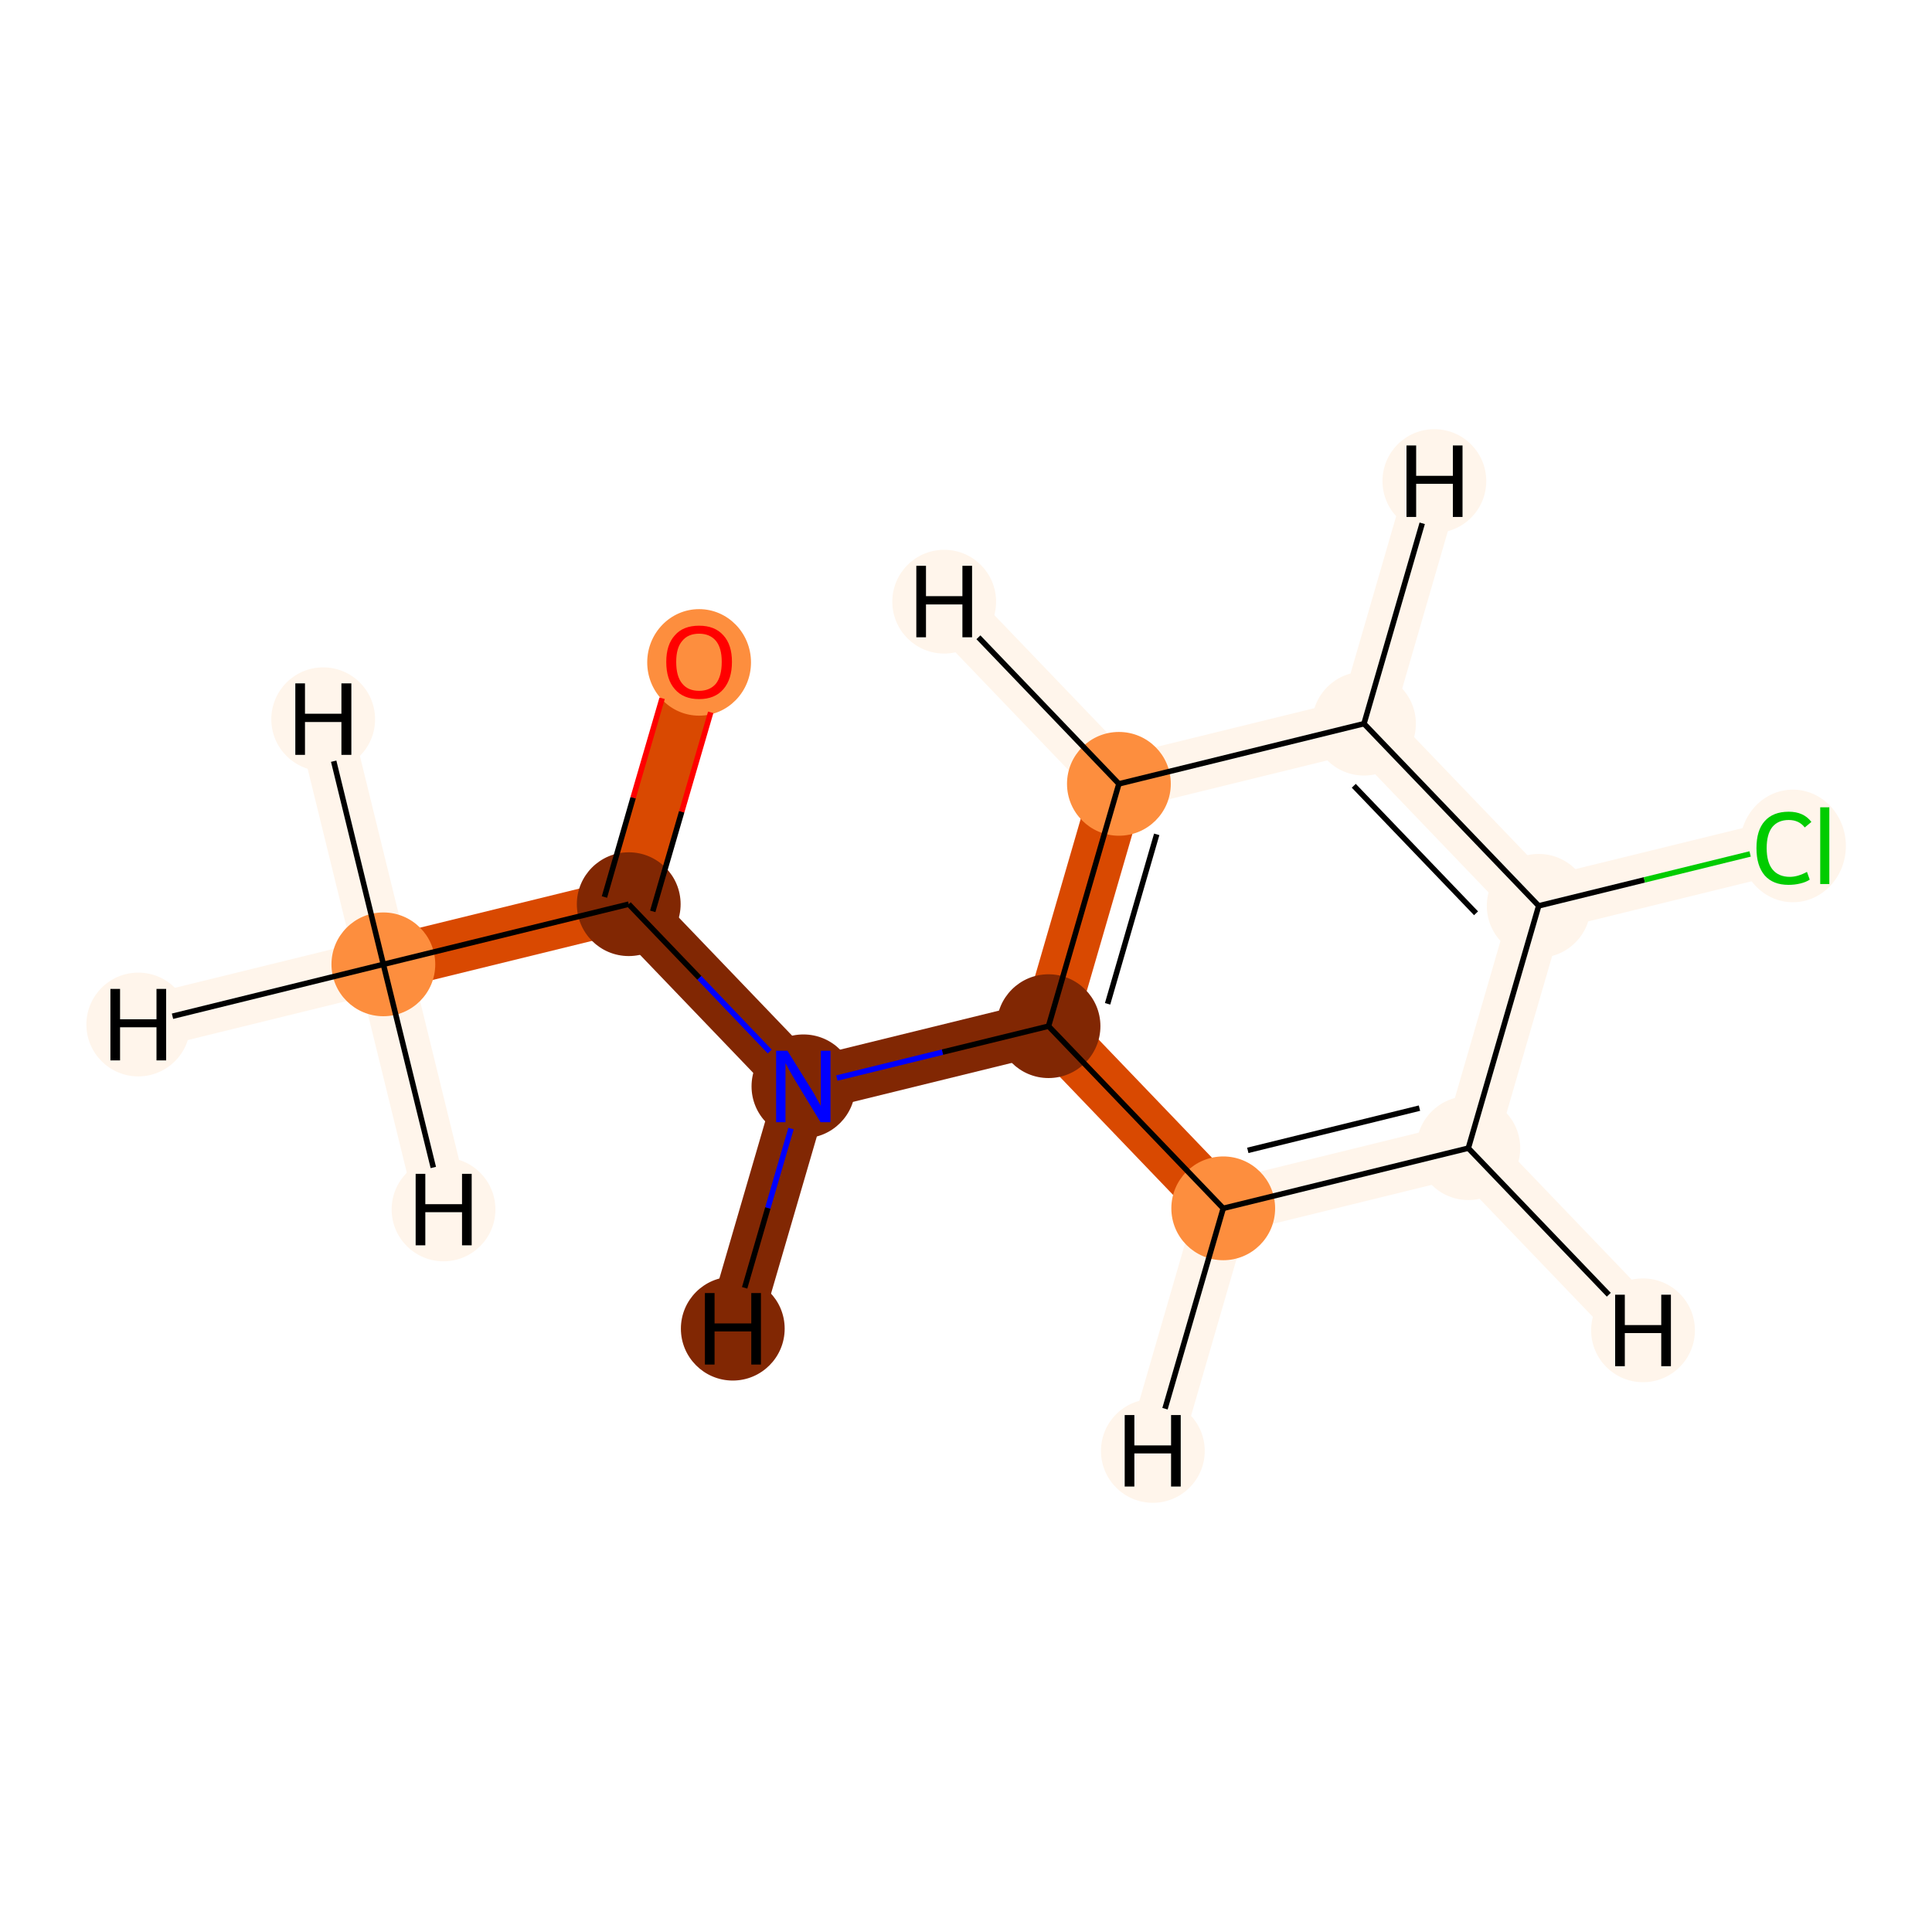 <?xml version='1.0' encoding='iso-8859-1'?>
<svg version='1.1' baseProfile='full'
              xmlns='http://www.w3.org/2000/svg'
                      xmlns:rdkit='http://www.rdkit.org/xml'
                      xmlns:xlink='http://www.w3.org/1999/xlink'
                  xml:space='preserve'
width='700px' height='700px' viewBox='0 0 700 700'>
<!-- END OF HEADER -->
<rect style='opacity:1.0;fill:#FFFFFF;stroke:none' width='700.0' height='700.0' x='0.0' y='0.0'> </rect>
<path d='M 138.9,349.4 L 227.8,327.6' style='fill:none;fill-rule:evenodd;stroke:#D94901;stroke-width:19.5px;stroke-linecap:butt;stroke-linejoin:miter;stroke-opacity:1' />
<path d='M 138.9,349.4 L 50.1,371.2' style='fill:none;fill-rule:evenodd;stroke:#FFF5EB;stroke-width:19.5px;stroke-linecap:butt;stroke-linejoin:miter;stroke-opacity:1' />
<path d='M 138.9,349.4 L 117.1,260.6' style='fill:none;fill-rule:evenodd;stroke:#FFF5EB;stroke-width:19.5px;stroke-linecap:butt;stroke-linejoin:miter;stroke-opacity:1' />
<path d='M 138.9,349.4 L 160.7,438.2' style='fill:none;fill-rule:evenodd;stroke:#FFF5EB;stroke-width:19.5px;stroke-linecap:butt;stroke-linejoin:miter;stroke-opacity:1' />
<path d='M 227.8,327.6 L 253.3,239.8' style='fill:none;fill-rule:evenodd;stroke:#D94901;stroke-width:19.5px;stroke-linecap:butt;stroke-linejoin:miter;stroke-opacity:1' />
<path d='M 227.8,327.6 L 291.1,393.6' style='fill:none;fill-rule:evenodd;stroke:#812703;stroke-width:19.5px;stroke-linecap:butt;stroke-linejoin:miter;stroke-opacity:1' />
<path d='M 291.1,393.6 L 379.9,371.8' style='fill:none;fill-rule:evenodd;stroke:#812703;stroke-width:19.5px;stroke-linecap:butt;stroke-linejoin:miter;stroke-opacity:1' />
<path d='M 291.1,393.6 L 265.5,481.4' style='fill:none;fill-rule:evenodd;stroke:#812703;stroke-width:19.5px;stroke-linecap:butt;stroke-linejoin:miter;stroke-opacity:1' />
<path d='M 379.9,371.8 L 405.4,284.0' style='fill:none;fill-rule:evenodd;stroke:#D94901;stroke-width:19.5px;stroke-linecap:butt;stroke-linejoin:miter;stroke-opacity:1' />
<path d='M 379.9,371.8 L 443.2,437.8' style='fill:none;fill-rule:evenodd;stroke:#D94901;stroke-width:19.5px;stroke-linecap:butt;stroke-linejoin:miter;stroke-opacity:1' />
<path d='M 405.4,284.0 L 494.2,262.2' style='fill:none;fill-rule:evenodd;stroke:#FFF5EB;stroke-width:19.5px;stroke-linecap:butt;stroke-linejoin:miter;stroke-opacity:1' />
<path d='M 405.4,284.0 L 342.1,218.0' style='fill:none;fill-rule:evenodd;stroke:#FFF5EB;stroke-width:19.5px;stroke-linecap:butt;stroke-linejoin:miter;stroke-opacity:1' />
<path d='M 494.2,262.2 L 557.5,328.2' style='fill:none;fill-rule:evenodd;stroke:#FFF5EB;stroke-width:19.5px;stroke-linecap:butt;stroke-linejoin:miter;stroke-opacity:1' />
<path d='M 494.2,262.2 L 519.7,174.3' style='fill:none;fill-rule:evenodd;stroke:#FFF5EB;stroke-width:19.5px;stroke-linecap:butt;stroke-linejoin:miter;stroke-opacity:1' />
<path d='M 557.5,328.2 L 532.0,416.0' style='fill:none;fill-rule:evenodd;stroke:#FFF5EB;stroke-width:19.5px;stroke-linecap:butt;stroke-linejoin:miter;stroke-opacity:1' />
<path d='M 557.5,328.2 L 646.3,306.4' style='fill:none;fill-rule:evenodd;stroke:#FFF5EB;stroke-width:19.5px;stroke-linecap:butt;stroke-linejoin:miter;stroke-opacity:1' />
<path d='M 532.0,416.0 L 443.2,437.8' style='fill:none;fill-rule:evenodd;stroke:#FFF5EB;stroke-width:19.5px;stroke-linecap:butt;stroke-linejoin:miter;stroke-opacity:1' />
<path d='M 532.0,416.0 L 595.3,482.0' style='fill:none;fill-rule:evenodd;stroke:#FFF5EB;stroke-width:19.5px;stroke-linecap:butt;stroke-linejoin:miter;stroke-opacity:1' />
<path d='M 443.2,437.8 L 417.7,525.7' style='fill:none;fill-rule:evenodd;stroke:#FFF5EB;stroke-width:19.5px;stroke-linecap:butt;stroke-linejoin:miter;stroke-opacity:1' />
<ellipse cx='138.9' cy='349.4' rx='18.3' ry='18.3'  style='fill:#FD8E3E;fill-rule:evenodd;stroke:#FD8E3E;stroke-width:1.0px;stroke-linecap:butt;stroke-linejoin:miter;stroke-opacity:1' />
<ellipse cx='227.8' cy='327.6' rx='18.3' ry='18.3'  style='fill:#812703;fill-rule:evenodd;stroke:#812703;stroke-width:1.0px;stroke-linecap:butt;stroke-linejoin:miter;stroke-opacity:1' />
<ellipse cx='253.3' cy='240.0' rx='18.3' ry='18.8'  style='fill:#FD8E3E;fill-rule:evenodd;stroke:#FD8E3E;stroke-width:1.0px;stroke-linecap:butt;stroke-linejoin:miter;stroke-opacity:1' />
<ellipse cx='291.1' cy='393.6' rx='18.3' ry='18.3'  style='fill:#812703;fill-rule:evenodd;stroke:#812703;stroke-width:1.0px;stroke-linecap:butt;stroke-linejoin:miter;stroke-opacity:1' />
<ellipse cx='379.9' cy='371.8' rx='18.3' ry='18.3'  style='fill:#812703;fill-rule:evenodd;stroke:#812703;stroke-width:1.0px;stroke-linecap:butt;stroke-linejoin:miter;stroke-opacity:1' />
<ellipse cx='405.4' cy='284.0' rx='18.3' ry='18.3'  style='fill:#FD8E3E;fill-rule:evenodd;stroke:#FD8E3E;stroke-width:1.0px;stroke-linecap:butt;stroke-linejoin:miter;stroke-opacity:1' />
<ellipse cx='494.2' cy='262.2' rx='18.3' ry='18.3'  style='fill:#FFF5EB;fill-rule:evenodd;stroke:#FFF5EB;stroke-width:1.0px;stroke-linecap:butt;stroke-linejoin:miter;stroke-opacity:1' />
<ellipse cx='557.5' cy='328.2' rx='18.3' ry='18.3'  style='fill:#FFF5EB;fill-rule:evenodd;stroke:#FFF5EB;stroke-width:1.0px;stroke-linecap:butt;stroke-linejoin:miter;stroke-opacity:1' />
<ellipse cx='532.0' cy='416.0' rx='18.3' ry='18.3'  style='fill:#FFF5EB;fill-rule:evenodd;stroke:#FFF5EB;stroke-width:1.0px;stroke-linecap:butt;stroke-linejoin:miter;stroke-opacity:1' />
<ellipse cx='443.2' cy='437.8' rx='18.3' ry='18.3'  style='fill:#FD8E3E;fill-rule:evenodd;stroke:#FD8E3E;stroke-width:1.0px;stroke-linecap:butt;stroke-linejoin:miter;stroke-opacity:1' />
<ellipse cx='649.6' cy='306.5' rx='18.7' ry='19.9'  style='fill:#FFF5EB;fill-rule:evenodd;stroke:#FFF5EB;stroke-width:1.0px;stroke-linecap:butt;stroke-linejoin:miter;stroke-opacity:1' />
<ellipse cx='50.1' cy='371.2' rx='18.3' ry='18.3'  style='fill:#FFF5EB;fill-rule:evenodd;stroke:#FFF5EB;stroke-width:1.0px;stroke-linecap:butt;stroke-linejoin:miter;stroke-opacity:1' />
<ellipse cx='117.1' cy='260.6' rx='18.3' ry='18.3'  style='fill:#FFF5EB;fill-rule:evenodd;stroke:#FFF5EB;stroke-width:1.0px;stroke-linecap:butt;stroke-linejoin:miter;stroke-opacity:1' />
<ellipse cx='160.7' cy='438.2' rx='18.3' ry='18.3'  style='fill:#FFF5EB;fill-rule:evenodd;stroke:#FFF5EB;stroke-width:1.0px;stroke-linecap:butt;stroke-linejoin:miter;stroke-opacity:1' />
<ellipse cx='265.5' cy='481.4' rx='18.3' ry='18.3'  style='fill:#812703;fill-rule:evenodd;stroke:#812703;stroke-width:1.0px;stroke-linecap:butt;stroke-linejoin:miter;stroke-opacity:1' />
<ellipse cx='342.1' cy='218.0' rx='18.3' ry='18.3'  style='fill:#FFF5EB;fill-rule:evenodd;stroke:#FFF5EB;stroke-width:1.0px;stroke-linecap:butt;stroke-linejoin:miter;stroke-opacity:1' />
<ellipse cx='519.7' cy='174.3' rx='18.3' ry='18.3'  style='fill:#FFF5EB;fill-rule:evenodd;stroke:#FFF5EB;stroke-width:1.0px;stroke-linecap:butt;stroke-linejoin:miter;stroke-opacity:1' />
<ellipse cx='595.3' cy='482.0' rx='18.3' ry='18.3'  style='fill:#FFF5EB;fill-rule:evenodd;stroke:#FFF5EB;stroke-width:1.0px;stroke-linecap:butt;stroke-linejoin:miter;stroke-opacity:1' />
<ellipse cx='417.7' cy='525.7' rx='18.3' ry='18.3'  style='fill:#FFF5EB;fill-rule:evenodd;stroke:#FFF5EB;stroke-width:1.0px;stroke-linecap:butt;stroke-linejoin:miter;stroke-opacity:1' />
<path class='bond-0 atom-0 atom-1' d='M 138.9,349.4 L 227.8,327.6' style='fill:none;fill-rule:evenodd;stroke:#000000;stroke-width:2.0px;stroke-linecap:butt;stroke-linejoin:miter;stroke-opacity:1' />
<path class='bond-11 atom-0 atom-11' d='M 138.9,349.4 L 62.5,368.2' style='fill:none;fill-rule:evenodd;stroke:#000000;stroke-width:2.0px;stroke-linecap:butt;stroke-linejoin:miter;stroke-opacity:1' />
<path class='bond-12 atom-0 atom-12' d='M 138.9,349.4 L 120.9,275.8' style='fill:none;fill-rule:evenodd;stroke:#000000;stroke-width:2.0px;stroke-linecap:butt;stroke-linejoin:miter;stroke-opacity:1' />
<path class='bond-13 atom-0 atom-13' d='M 138.9,349.4 L 157.0,423.0' style='fill:none;fill-rule:evenodd;stroke:#000000;stroke-width:2.0px;stroke-linecap:butt;stroke-linejoin:miter;stroke-opacity:1' />
<path class='bond-1 atom-1 atom-2' d='M 236.5,330.2 L 247.0,294.1' style='fill:none;fill-rule:evenodd;stroke:#000000;stroke-width:2.0px;stroke-linecap:butt;stroke-linejoin:miter;stroke-opacity:1' />
<path class='bond-1 atom-1 atom-2' d='M 247.0,294.1 L 257.5,258.1' style='fill:none;fill-rule:evenodd;stroke:#FF0000;stroke-width:2.0px;stroke-linecap:butt;stroke-linejoin:miter;stroke-opacity:1' />
<path class='bond-1 atom-1 atom-2' d='M 219.0,325.0 L 229.4,289.0' style='fill:none;fill-rule:evenodd;stroke:#000000;stroke-width:2.0px;stroke-linecap:butt;stroke-linejoin:miter;stroke-opacity:1' />
<path class='bond-1 atom-1 atom-2' d='M 229.4,289.0 L 239.9,253.0' style='fill:none;fill-rule:evenodd;stroke:#FF0000;stroke-width:2.0px;stroke-linecap:butt;stroke-linejoin:miter;stroke-opacity:1' />
<path class='bond-2 atom-1 atom-3' d='M 227.8,327.6 L 253.4,354.3' style='fill:none;fill-rule:evenodd;stroke:#000000;stroke-width:2.0px;stroke-linecap:butt;stroke-linejoin:miter;stroke-opacity:1' />
<path class='bond-2 atom-1 atom-3' d='M 253.4,354.3 L 278.9,381.0' style='fill:none;fill-rule:evenodd;stroke:#0000FF;stroke-width:2.0px;stroke-linecap:butt;stroke-linejoin:miter;stroke-opacity:1' />
<path class='bond-3 atom-3 atom-4' d='M 303.2,390.6 L 341.5,381.2' style='fill:none;fill-rule:evenodd;stroke:#0000FF;stroke-width:2.0px;stroke-linecap:butt;stroke-linejoin:miter;stroke-opacity:1' />
<path class='bond-3 atom-3 atom-4' d='M 341.5,381.2 L 379.9,371.8' style='fill:none;fill-rule:evenodd;stroke:#000000;stroke-width:2.0px;stroke-linecap:butt;stroke-linejoin:miter;stroke-opacity:1' />
<path class='bond-14 atom-3 atom-14' d='M 286.6,408.9 L 278.2,437.7' style='fill:none;fill-rule:evenodd;stroke:#0000FF;stroke-width:2.0px;stroke-linecap:butt;stroke-linejoin:miter;stroke-opacity:1' />
<path class='bond-14 atom-3 atom-14' d='M 278.2,437.7 L 269.8,466.6' style='fill:none;fill-rule:evenodd;stroke:#000000;stroke-width:2.0px;stroke-linecap:butt;stroke-linejoin:miter;stroke-opacity:1' />
<path class='bond-4 atom-4 atom-5' d='M 379.9,371.8 L 405.4,284.0' style='fill:none;fill-rule:evenodd;stroke:#000000;stroke-width:2.0px;stroke-linecap:butt;stroke-linejoin:miter;stroke-opacity:1' />
<path class='bond-4 atom-4 atom-5' d='M 401.3,363.7 L 419.1,302.3' style='fill:none;fill-rule:evenodd;stroke:#000000;stroke-width:2.0px;stroke-linecap:butt;stroke-linejoin:miter;stroke-opacity:1' />
<path class='bond-10 atom-9 atom-4' d='M 443.2,437.8 L 379.9,371.8' style='fill:none;fill-rule:evenodd;stroke:#000000;stroke-width:2.0px;stroke-linecap:butt;stroke-linejoin:miter;stroke-opacity:1' />
<path class='bond-5 atom-5 atom-6' d='M 405.4,284.0 L 494.2,262.2' style='fill:none;fill-rule:evenodd;stroke:#000000;stroke-width:2.0px;stroke-linecap:butt;stroke-linejoin:miter;stroke-opacity:1' />
<path class='bond-15 atom-5 atom-15' d='M 405.4,284.0 L 354.5,230.9' style='fill:none;fill-rule:evenodd;stroke:#000000;stroke-width:2.0px;stroke-linecap:butt;stroke-linejoin:miter;stroke-opacity:1' />
<path class='bond-6 atom-6 atom-7' d='M 494.2,262.2 L 557.5,328.2' style='fill:none;fill-rule:evenodd;stroke:#000000;stroke-width:2.0px;stroke-linecap:butt;stroke-linejoin:miter;stroke-opacity:1' />
<path class='bond-6 atom-6 atom-7' d='M 490.5,284.7 L 534.8,330.9' style='fill:none;fill-rule:evenodd;stroke:#000000;stroke-width:2.0px;stroke-linecap:butt;stroke-linejoin:miter;stroke-opacity:1' />
<path class='bond-16 atom-6 atom-16' d='M 494.2,262.2 L 515.3,189.6' style='fill:none;fill-rule:evenodd;stroke:#000000;stroke-width:2.0px;stroke-linecap:butt;stroke-linejoin:miter;stroke-opacity:1' />
<path class='bond-7 atom-7 atom-8' d='M 557.5,328.2 L 532.0,416.0' style='fill:none;fill-rule:evenodd;stroke:#000000;stroke-width:2.0px;stroke-linecap:butt;stroke-linejoin:miter;stroke-opacity:1' />
<path class='bond-9 atom-7 atom-10' d='M 557.5,328.2 L 595.8,318.8' style='fill:none;fill-rule:evenodd;stroke:#000000;stroke-width:2.0px;stroke-linecap:butt;stroke-linejoin:miter;stroke-opacity:1' />
<path class='bond-9 atom-7 atom-10' d='M 595.8,318.8 L 634.1,309.4' style='fill:none;fill-rule:evenodd;stroke:#00CC00;stroke-width:2.0px;stroke-linecap:butt;stroke-linejoin:miter;stroke-opacity:1' />
<path class='bond-8 atom-8 atom-9' d='M 532.0,416.0 L 443.2,437.8' style='fill:none;fill-rule:evenodd;stroke:#000000;stroke-width:2.0px;stroke-linecap:butt;stroke-linejoin:miter;stroke-opacity:1' />
<path class='bond-8 atom-8 atom-9' d='M 514.3,401.5 L 452.1,416.8' style='fill:none;fill-rule:evenodd;stroke:#000000;stroke-width:2.0px;stroke-linecap:butt;stroke-linejoin:miter;stroke-opacity:1' />
<path class='bond-17 atom-8 atom-17' d='M 532.0,416.0 L 582.9,469.1' style='fill:none;fill-rule:evenodd;stroke:#000000;stroke-width:2.0px;stroke-linecap:butt;stroke-linejoin:miter;stroke-opacity:1' />
<path class='bond-18 atom-9 atom-18' d='M 443.2,437.8 L 422.1,510.4' style='fill:none;fill-rule:evenodd;stroke:#000000;stroke-width:2.0px;stroke-linecap:butt;stroke-linejoin:miter;stroke-opacity:1' />
<path  class='atom-2' d='M 241.4 239.8
Q 241.4 233.6, 244.5 230.2
Q 247.5 226.7, 253.3 226.7
Q 259.0 226.7, 262.1 230.2
Q 265.2 233.6, 265.2 239.8
Q 265.2 246.1, 262.1 249.7
Q 259.0 253.3, 253.3 253.3
Q 247.6 253.3, 244.5 249.7
Q 241.4 246.2, 241.4 239.8
M 253.3 250.3
Q 257.2 250.3, 259.4 247.7
Q 261.5 245.0, 261.5 239.8
Q 261.5 234.8, 259.4 232.2
Q 257.2 229.6, 253.3 229.6
Q 249.3 229.6, 247.2 232.2
Q 245.0 234.7, 245.0 239.8
Q 245.0 245.1, 247.2 247.7
Q 249.3 250.3, 253.3 250.3
' fill='#FF0000'/>
<path  class='atom-3' d='M 285.3 380.7
L 293.8 394.4
Q 294.7 395.7, 296.0 398.2
Q 297.4 400.6, 297.4 400.8
L 297.4 380.7
L 300.9 380.7
L 300.9 406.6
L 297.3 406.6
L 288.2 391.6
Q 287.2 389.8, 286.0 387.8
Q 284.9 385.8, 284.6 385.2
L 284.6 406.6
L 281.2 406.6
L 281.2 380.7
L 285.3 380.7
' fill='#0000FF'/>
<path  class='atom-10' d='M 636.4 307.3
Q 636.4 300.8, 639.4 297.5
Q 642.4 294.1, 648.1 294.1
Q 653.5 294.1, 656.3 297.8
L 653.9 299.8
Q 651.8 297.1, 648.1 297.1
Q 644.2 297.1, 642.1 299.7
Q 640.1 302.3, 640.1 307.3
Q 640.1 312.4, 642.2 315.0
Q 644.4 317.7, 648.5 317.7
Q 651.4 317.7, 654.7 315.9
L 655.7 318.7
Q 654.4 319.6, 652.3 320.1
Q 650.3 320.6, 648.0 320.6
Q 642.4 320.6, 639.4 317.2
Q 636.4 313.7, 636.4 307.3
' fill='#00CC00'/>
<path  class='atom-10' d='M 659.5 292.5
L 662.8 292.5
L 662.8 320.3
L 659.5 320.3
L 659.5 292.5
' fill='#00CC00'/>
<path  class='atom-11' d='M 40.0 358.3
L 43.5 358.3
L 43.5 369.3
L 56.7 369.3
L 56.7 358.3
L 60.2 358.3
L 60.2 384.2
L 56.7 384.2
L 56.7 372.2
L 43.5 372.2
L 43.5 384.2
L 40.0 384.2
L 40.0 358.3
' fill='#000000'/>
<path  class='atom-12' d='M 107.0 247.6
L 110.5 247.6
L 110.5 258.6
L 123.7 258.6
L 123.7 247.6
L 127.3 247.6
L 127.3 273.5
L 123.7 273.5
L 123.7 261.6
L 110.5 261.6
L 110.5 273.5
L 107.0 273.5
L 107.0 247.6
' fill='#000000'/>
<path  class='atom-13' d='M 150.6 425.3
L 154.1 425.3
L 154.1 436.3
L 167.4 436.3
L 167.4 425.3
L 170.9 425.3
L 170.9 451.2
L 167.4 451.2
L 167.4 439.2
L 154.1 439.2
L 154.1 451.2
L 150.6 451.2
L 150.6 425.3
' fill='#000000'/>
<path  class='atom-14' d='M 255.4 468.5
L 258.9 468.5
L 258.9 479.5
L 272.2 479.5
L 272.2 468.5
L 275.7 468.5
L 275.7 494.4
L 272.2 494.4
L 272.2 482.4
L 258.9 482.4
L 258.9 494.4
L 255.4 494.4
L 255.4 468.5
' fill='#000000'/>
<path  class='atom-15' d='M 332.0 205.0
L 335.5 205.0
L 335.5 216.0
L 348.7 216.0
L 348.7 205.0
L 352.2 205.0
L 352.2 230.9
L 348.7 230.9
L 348.7 219.0
L 335.5 219.0
L 335.5 230.9
L 332.0 230.9
L 332.0 205.0
' fill='#000000'/>
<path  class='atom-16' d='M 509.6 161.4
L 513.1 161.4
L 513.1 172.4
L 526.4 172.4
L 526.4 161.4
L 529.9 161.4
L 529.9 187.3
L 526.4 187.3
L 526.4 175.3
L 513.1 175.3
L 513.1 187.3
L 509.6 187.3
L 509.6 161.4
' fill='#000000'/>
<path  class='atom-17' d='M 585.2 469.1
L 588.7 469.1
L 588.7 480.1
L 601.9 480.1
L 601.9 469.1
L 605.4 469.1
L 605.4 495.0
L 601.9 495.0
L 601.9 483.0
L 588.7 483.0
L 588.7 495.0
L 585.2 495.0
L 585.2 469.1
' fill='#000000'/>
<path  class='atom-18' d='M 407.5 512.7
L 411.0 512.7
L 411.0 523.7
L 424.3 523.7
L 424.3 512.7
L 427.8 512.7
L 427.8 538.6
L 424.3 538.6
L 424.3 526.6
L 411.0 526.6
L 411.0 538.6
L 407.5 538.6
L 407.5 512.7
' fill='#000000'/>
</svg>
